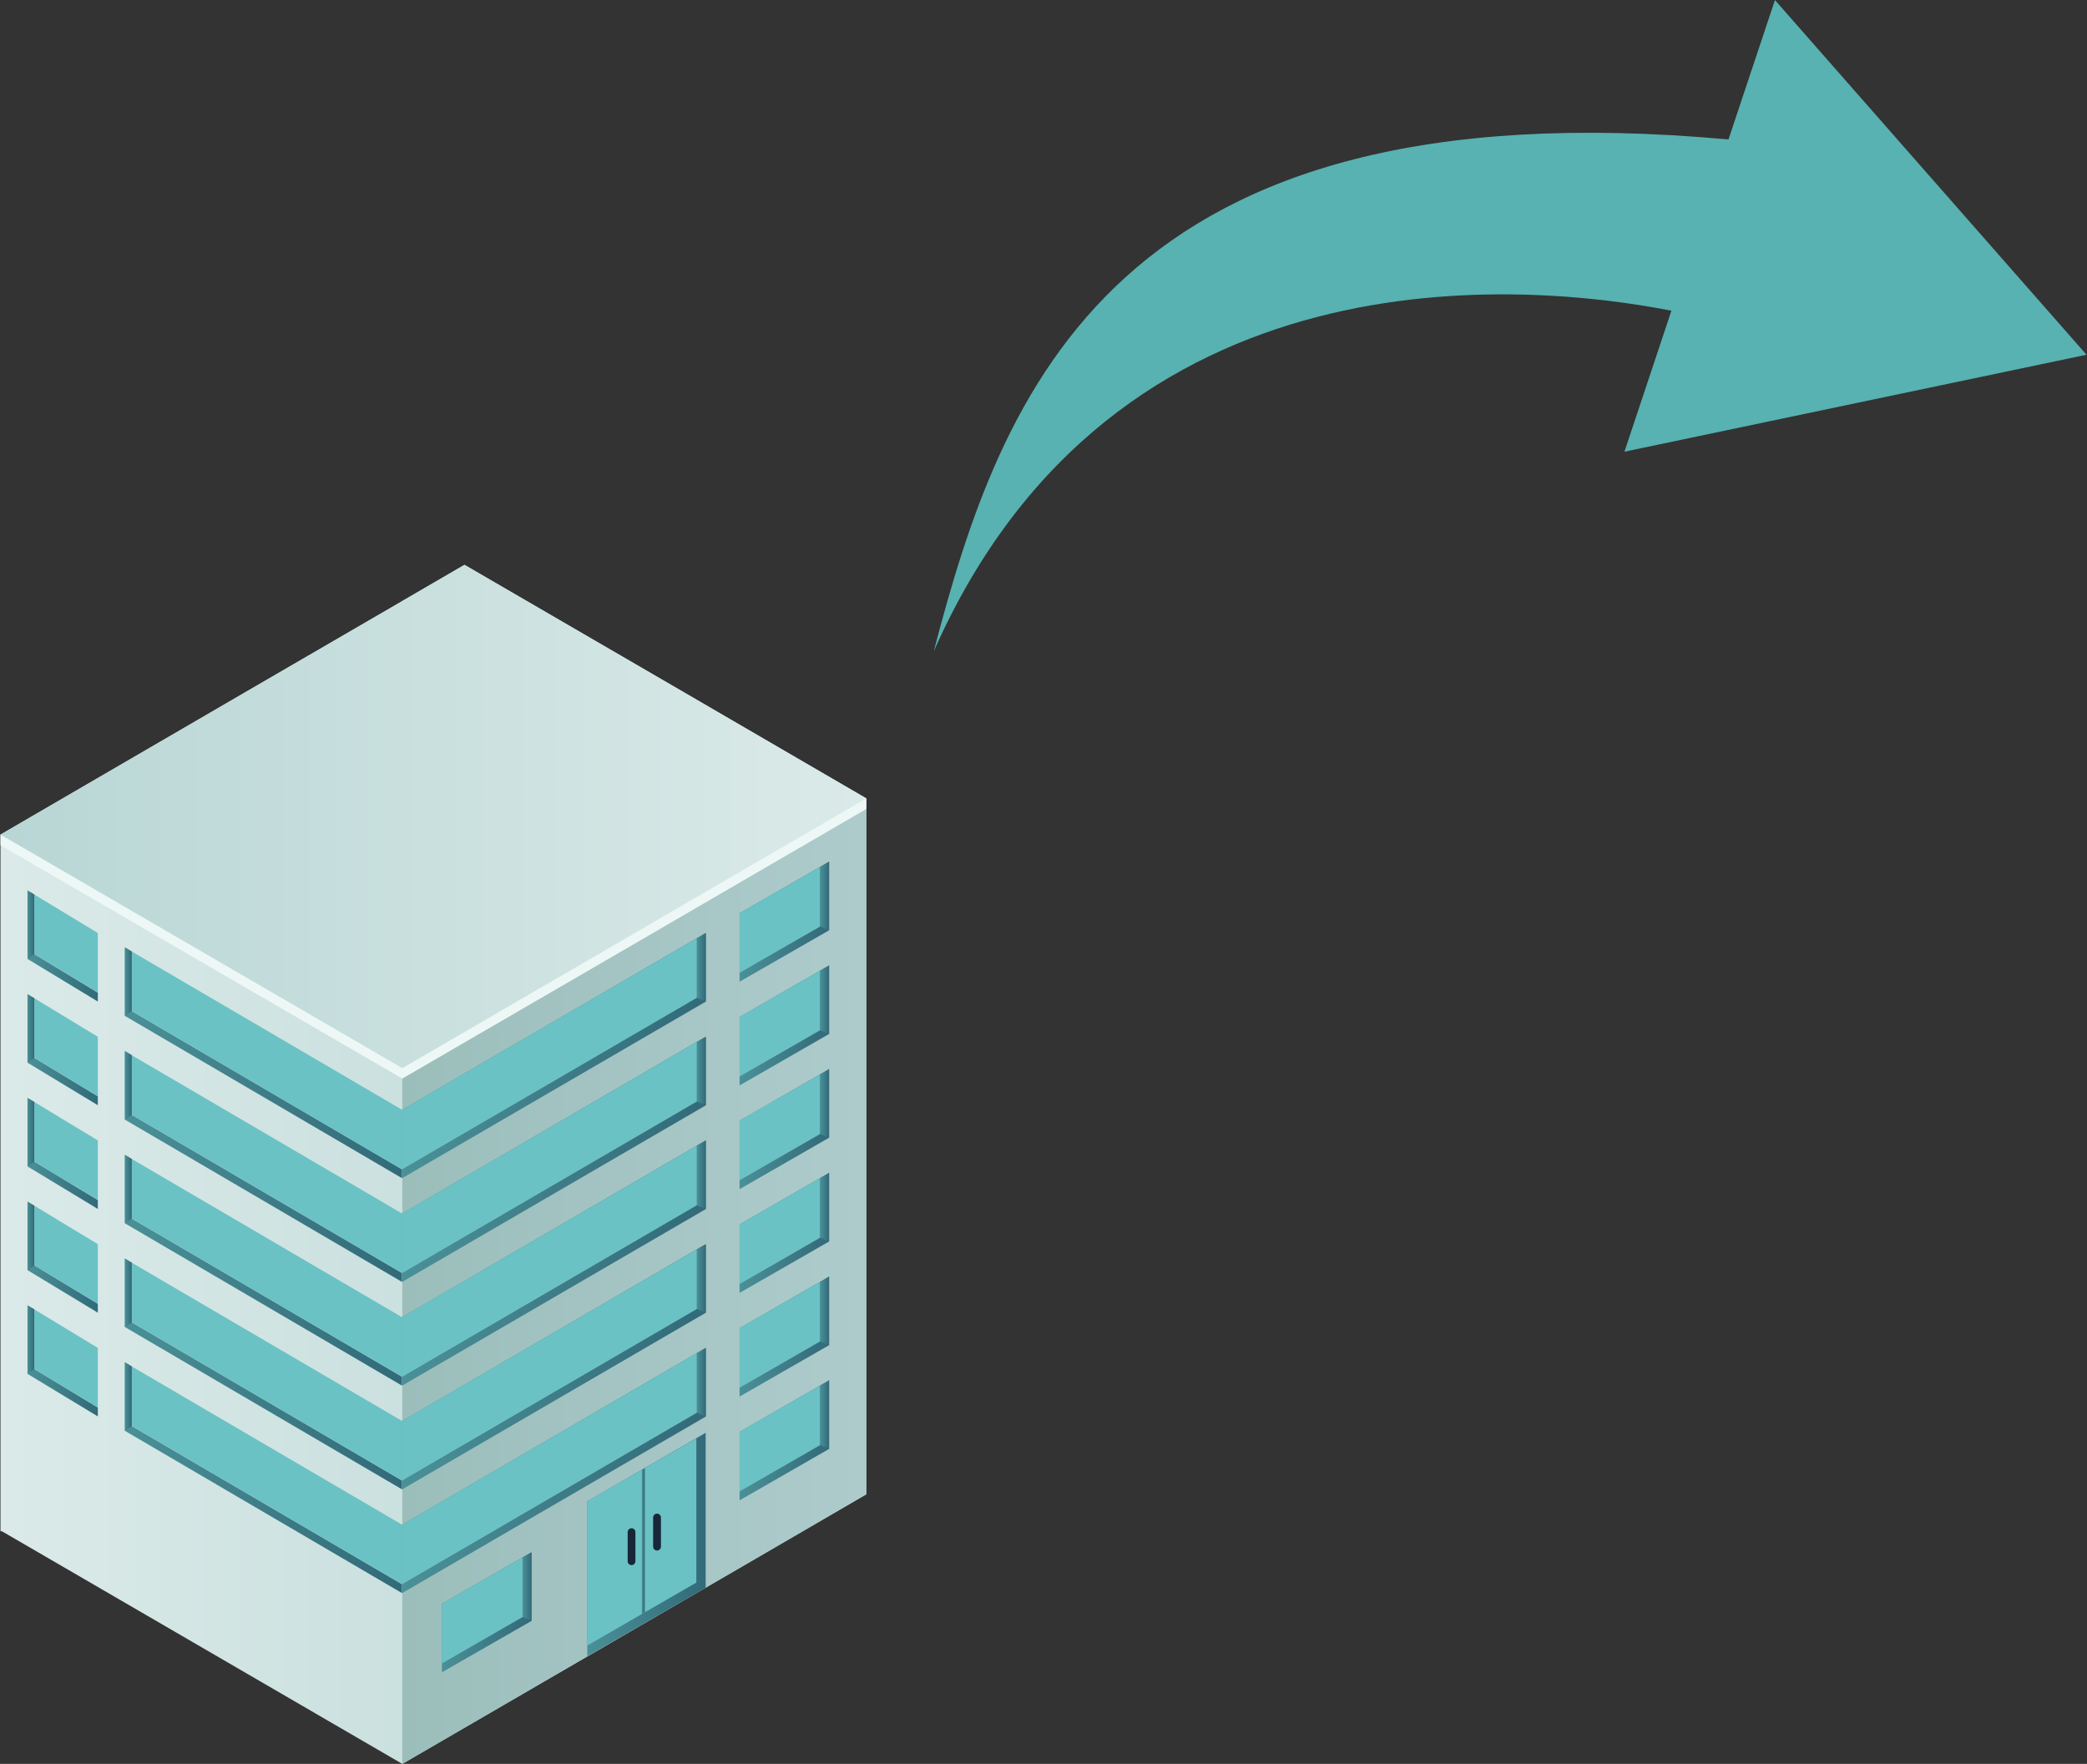 <?xml version="1.0" encoding="UTF-8"?>
<svg id="_レイヤー_1" data-name="レイヤー 1" xmlns="http://www.w3.org/2000/svg" xmlns:xlink="http://www.w3.org/1999/xlink" viewBox="0 0 336 283.97">
  <rect x="0" y="0" width="336" height="283.97" fill="#333333" stroke="none"/>
  <defs>
    <style>
      .cls-1 {
        fill: url(#linear-gradient);
      }

      .cls-2 {
        fill: #edf8f6;
      }

      .cls-3 {
        fill: #172739;
      }

      .cls-4 {
        fill: #6bc2c4;
      }

      .cls-5 {
        fill: #57b2b1;
      }

      .cls-6 {
        fill: url(#linear-gradient-8);
      }

      .cls-7 {
        fill: url(#linear-gradient-9);
      }

      .cls-8 {
        fill: url(#linear-gradient-3);
      }

      .cls-9 {
        fill: url(#linear-gradient-4);
      }

      .cls-10 {
        fill: url(#linear-gradient-2);
      }

      .cls-11 {
        fill: url(#linear-gradient-6);
      }

      .cls-12 {
        fill: url(#linear-gradient-7);
      }

      .cls-13 {
        fill: url(#linear-gradient-5);
      }

      .cls-14 {
        fill: url(#linear-gradient-41);
      }

      .cls-15 {
        fill: url(#linear-gradient-40);
      }

      .cls-16 {
        fill: url(#linear-gradient-43);
      }

      .cls-17 {
        fill: url(#linear-gradient-42);
      }

      .cls-18 {
        fill: url(#linear-gradient-45);
      }

      .cls-19 {
        fill: url(#linear-gradient-46);
      }

      .cls-20 {
        fill: url(#linear-gradient-44);
      }

      .cls-21 {
        fill: url(#linear-gradient-49);
      }

      .cls-22 {
        fill: url(#linear-gradient-47);
      }

      .cls-23 {
        fill: url(#linear-gradient-48);
      }

      .cls-24 {
        fill: url(#linear-gradient-14);
      }

      .cls-25 {
        fill: url(#linear-gradient-18);
      }

      .cls-26 {
        fill: url(#linear-gradient-22);
      }

      .cls-27 {
        fill: url(#linear-gradient-20);
      }

      .cls-28 {
        fill: url(#linear-gradient-21);
      }

      .cls-29 {
        fill: url(#linear-gradient-23);
      }

      .cls-30 {
        fill: url(#linear-gradient-15);
      }

      .cls-31 {
        fill: url(#linear-gradient-19);
      }

      .cls-32 {
        fill: url(#linear-gradient-16);
      }

      .cls-33 {
        fill: url(#linear-gradient-17);
      }

      .cls-34 {
        fill: url(#linear-gradient-13);
      }

      .cls-35 {
        fill: url(#linear-gradient-12);
      }

      .cls-36 {
        fill: url(#linear-gradient-10);
      }

      .cls-37 {
        fill: url(#linear-gradient-11);
      }

      .cls-38 {
        fill: url(#linear-gradient-27);
      }

      .cls-39 {
        fill: url(#linear-gradient-24);
      }

      .cls-40 {
        fill: url(#linear-gradient-26);
      }

      .cls-41 {
        fill: url(#linear-gradient-38);
      }

      .cls-42 {
        fill: url(#linear-gradient-35);
      }

      .cls-43 {
        fill: url(#linear-gradient-37);
      }

      .cls-44 {
        fill: url(#linear-gradient-34);
      }

      .cls-45 {
        fill: url(#linear-gradient-39);
      }

      .cls-46 {
        fill: url(#linear-gradient-36);
      }

      .cls-47 {
        fill: url(#linear-gradient-25);
      }

      .cls-48 {
        fill: url(#linear-gradient-28);
      }

      .cls-49 {
        fill: url(#linear-gradient-29);
      }

      .cls-50 {
        fill: url(#linear-gradient-33);
      }

      .cls-51 {
        fill: url(#linear-gradient-30);
      }

      .cls-52 {
        fill: url(#linear-gradient-32);
      }

      .cls-53 {
        fill: url(#linear-gradient-31);
      }
    </style>
    <linearGradient id="linear-gradient" x1=".08" y1="187.45" x2="139.47" y2="187.45" gradientUnits="userSpaceOnUse">
      <stop offset="0" stop-color="#dbeae8"/>
      <stop offset="1" stop-color="#b8d6d5"/>
    </linearGradient>
    <linearGradient id="linear-gradient-2" x1="64.77" y1="187.45" x2="139.47" y2="187.45" gradientUnits="userSpaceOnUse">
      <stop offset="0" stop-color="#9bbebb"/>
      <stop offset="1" stop-color="#aecbcc"/>
    </linearGradient>
    <linearGradient id="linear-gradient-3" x1=".08" y1="131.45" x2="139.47" y2="131.45" gradientUnits="userSpaceOnUse">
      <stop offset="0" stop-color="#b8d6d5"/>
      <stop offset="1" stop-color="#dbeae8"/>
    </linearGradient>
    <linearGradient id="linear-gradient-4" x1="119.07" y1="231.88" x2="133.48" y2="231.88" gradientUnits="userSpaceOnUse">
      <stop offset="0" stop-color="#4a9097"/>
      <stop offset="1" stop-color="#326a79"/>
    </linearGradient>
    <linearGradient id="linear-gradient-5" x1="132.05" y1="227.74" y2="227.74" xlink:href="#linear-gradient-4"/>
    <linearGradient id="linear-gradient-6" x1="71.15" y1="259.56" x2="85.57" y2="259.56" xlink:href="#linear-gradient-4"/>
    <linearGradient id="linear-gradient-7" x1="84.13" y1="255.43" x2="85.57" y2="255.43" xlink:href="#linear-gradient-4"/>
    <linearGradient id="linear-gradient-8" x1="20.11" y1="237.9" x2="64.73" y2="237.9" xlink:href="#linear-gradient-4"/>
    <linearGradient id="linear-gradient-9" x1="20.11" y1="224.83" x2="21.21" y2="224.83" xlink:href="#linear-gradient-4"/>
    <linearGradient id="linear-gradient-10" x1="4.43" y1="219.09" x2="15.75" y2="219.09" xlink:href="#linear-gradient-4"/>
    <linearGradient id="linear-gradient-11" x1="4.43" y1="215.67" x2="5.53" y2="215.67" xlink:href="#linear-gradient-4"/>
    <linearGradient id="linear-gradient-12" x1="64.73" y1="236.74" x2="113.63" y2="236.74" xlink:href="#linear-gradient-4"/>
    <linearGradient id="linear-gradient-13" x1="112.2" y1="222.52" x2="113.63" y2="222.52" xlink:href="#linear-gradient-4"/>
    <linearGradient id="linear-gradient-14" y1="215.18" y2="215.18" xlink:href="#linear-gradient-4"/>
    <linearGradient id="linear-gradient-15" x1="132.05" y1="211.04" y2="211.04" xlink:href="#linear-gradient-4"/>
    <linearGradient id="linear-gradient-16" x1="20.11" y1="221.2" x2="64.73" y2="221.2" xlink:href="#linear-gradient-4"/>
    <linearGradient id="linear-gradient-17" x1="20.11" y1="208.13" x2="21.21" y2="208.13" xlink:href="#linear-gradient-4"/>
    <linearGradient id="linear-gradient-18" x1="4.43" y1="202.39" x2="15.75" y2="202.39" xlink:href="#linear-gradient-4"/>
    <linearGradient id="linear-gradient-19" x1="4.43" y1="198.97" x2="5.53" y2="198.97" xlink:href="#linear-gradient-4"/>
    <linearGradient id="linear-gradient-20" x1="64.73" y1="220.04" x2="113.63" y2="220.04" xlink:href="#linear-gradient-4"/>
    <linearGradient id="linear-gradient-21" x1="112.2" y1="205.82" x2="113.63" y2="205.82" xlink:href="#linear-gradient-4"/>
    <linearGradient id="linear-gradient-22" y1="198.48" y2="198.48" xlink:href="#linear-gradient-4"/>
    <linearGradient id="linear-gradient-23" x1="132.05" y1="194.34" y2="194.34" xlink:href="#linear-gradient-4"/>
    <linearGradient id="linear-gradient-24" x1="20.11" y1="204.5" x2="64.73" y2="204.5" xlink:href="#linear-gradient-4"/>
    <linearGradient id="linear-gradient-25" x1="20.11" y1="191.44" x2="21.21" y2="191.44" xlink:href="#linear-gradient-4"/>
    <linearGradient id="linear-gradient-26" x1="4.43" y1="185.69" x2="15.75" y2="185.69" xlink:href="#linear-gradient-4"/>
    <linearGradient id="linear-gradient-27" x1="4.43" y1="182.27" x2="5.53" y2="182.27" xlink:href="#linear-gradient-4"/>
    <linearGradient id="linear-gradient-28" x1="64.73" y1="203.34" x2="113.63" y2="203.34" xlink:href="#linear-gradient-4"/>
    <linearGradient id="linear-gradient-29" x1="112.2" y1="189.13" x2="113.63" y2="189.13" xlink:href="#linear-gradient-4"/>
    <linearGradient id="linear-gradient-30" y1="181.78" y2="181.78" xlink:href="#linear-gradient-4"/>
    <linearGradient id="linear-gradient-31" x1="132.05" y1="177.64" y2="177.64" xlink:href="#linear-gradient-4"/>
    <linearGradient id="linear-gradient-32" x1="20.11" y1="187.8" x2="64.73" y2="187.8" xlink:href="#linear-gradient-4"/>
    <linearGradient id="linear-gradient-33" x1="20.11" y1="174.73" x2="21.21" y2="174.73" xlink:href="#linear-gradient-4"/>
    <linearGradient id="linear-gradient-34" x1="4.43" y1="168.99" x2="15.75" y2="168.99" xlink:href="#linear-gradient-4"/>
    <linearGradient id="linear-gradient-35" x1="4.43" y1="165.57" x2="5.53" y2="165.57" xlink:href="#linear-gradient-4"/>
    <linearGradient id="linear-gradient-36" x1="64.73" y1="186.64" x2="113.63" y2="186.64" xlink:href="#linear-gradient-4"/>
    <linearGradient id="linear-gradient-37" x1="112.2" y1="172.43" x2="113.63" y2="172.43" xlink:href="#linear-gradient-4"/>
    <linearGradient id="linear-gradient-38" y1="165.08" y2="165.08" xlink:href="#linear-gradient-4"/>
    <linearGradient id="linear-gradient-39" x1="132.05" y1="160.94" y2="160.94" xlink:href="#linear-gradient-4"/>
    <linearGradient id="linear-gradient-40" x1="20.11" y1="171.1" x2="64.73" y2="171.1" xlink:href="#linear-gradient-4"/>
    <linearGradient id="linear-gradient-41" x1="20.11" y1="158.04" x2="21.21" y2="158.04" xlink:href="#linear-gradient-4"/>
    <linearGradient id="linear-gradient-42" x1="4.43" y1="152.3" x2="15.75" y2="152.3" xlink:href="#linear-gradient-4"/>
    <linearGradient id="linear-gradient-43" x1="4.43" y1="148.87" x2="5.53" y2="148.87" xlink:href="#linear-gradient-4"/>
    <linearGradient id="linear-gradient-44" x1="64.73" y1="169.94" x2="113.63" y2="169.94" xlink:href="#linear-gradient-4"/>
    <linearGradient id="linear-gradient-45" x1="112.2" y1="155.73" x2="113.63" y2="155.73" xlink:href="#linear-gradient-4"/>
    <linearGradient id="linear-gradient-46" y1="148.38" y2="148.38" xlink:href="#linear-gradient-4"/>
    <linearGradient id="linear-gradient-47" x1="132.05" y1="144.24" y2="144.24" xlink:href="#linear-gradient-4"/>
    <linearGradient id="linear-gradient-48" x1="94.55" y1="248.65" x2="113.61" y2="248.65" xlink:href="#linear-gradient-4"/>
    <linearGradient id="linear-gradient-49" x1="103.34" y1="248.09" x2="103.82" y2="248.09" xlink:href="#linear-gradient-4"/>
  </defs>
  <path class="cls-5" d="m285.75,0l50.17,57.11-74.39,15.61,7.56-22.7c-22.92-4.48-89.61-11.11-118.76,54.83,10.9-41.65,28.75-91.44,127.95-82.4l7.48-22.44Z"/>
  <g>
    <polygon class="cls-1" points="139.47 128.54 139.47 240.57 121.04 251.29 64.77 283.97 31.16 264.44 6.34 250.02 .31 246.52 .08 246.52 .08 134.36 38.91 111.78 64.77 96.76 74.78 90.94 110.66 111.78 139.47 128.54"/>
    <polygon class="cls-10" points="139.47 128.54 139.47 240.57 121.04 251.29 64.77 283.97 64.77 96.76 74.78 90.94 110.66 111.78 139.47 128.54"/>
    <polygon class="cls-2" points="139.47 128.54 139.47 130.24 101.89 152.09 64.77 173.64 .08 136.07 .08 134.36 64.77 131.65 69.57 131.46 139.47 128.54"/>
    <polygon class="cls-8" points="139.47 128.54 101.16 150.82 64.77 171.96 28.39 150.82 .08 134.36 38.91 111.78 64.77 96.76 74.78 90.94 110.66 111.78 139.47 128.54"/>
    <g>
      <polygon class="cls-9" points="133.48 222.22 133.48 233.26 119.07 241.54 119.07 230.51 132.05 223.05 133.48 222.22"/>
      <polygon class="cls-4" points="132.05 223.05 132.05 232.64 119.07 240.11 119.07 230.51 132.05 223.05"/>
      <polygon class="cls-13" points="133.48 233.26 132.05 232.64 132.05 223.05 133.48 222.22 133.48 233.26"/>
    </g>
    <g>
      <polygon class="cls-11" points="85.57 249.91 85.57 260.95 71.15 269.22 71.15 258.19 84.13 250.73 85.57 249.91"/>
      <polygon class="cls-4" points="84.13 250.73 84.13 260.33 71.15 267.8 71.15 258.19 84.13 250.73"/>
      <polygon class="cls-12" points="85.57 260.95 84.13 260.33 84.13 250.73 85.57 249.91 85.57 260.95"/>
    </g>
    <g>
      <polygon class="cls-6" points="64.73 255.05 64.73 256.48 20.11 230.35 20.11 219.32 21.21 219.98 21.21 229.58 64.73 255.05"/>
      <polygon class="cls-4" points="64.73 245.46 64.73 255.05 21.21 229.58 21.21 219.98 64.73 245.46"/>
      <polygon class="cls-7" points="20.11 230.35 21.21 229.58 21.21 219.98 20.11 219.32 20.11 230.35"/>
    </g>
    <g>
      <polygon class="cls-36" points="15.75 226.6 15.75 228.03 4.43 221.18 4.43 210.16 5.53 210.8 5.53 220.41 15.75 226.6"/>
      <polygon class="cls-4" points="15.75 217 15.75 226.6 5.53 220.41 5.53 210.8 15.75 217"/>
      <polygon class="cls-37" points="4.43 221.18 5.53 220.41 5.53 210.8 4.43 210.16 4.43 221.18"/>
    </g>
    <g>
      <polygon class="cls-35" points="113.63 217 113.63 228.05 64.73 256.48 64.73 245.46 112.2 217.83 113.63 217"/>
      <polygon class="cls-4" points="112.2 217.83 112.2 227.43 64.73 255.05 64.73 245.46 112.2 217.83"/>
      <polygon class="cls-34" points="113.63 228.05 112.2 227.43 112.2 217.83 113.63 217 113.63 228.05"/>
    </g>
    <g>
      <polygon class="cls-24" points="133.48 205.52 133.48 216.56 119.07 224.83 119.07 213.81 132.05 206.35 133.48 205.52"/>
      <polygon class="cls-4" points="132.05 206.35 132.05 215.95 119.07 223.41 119.07 213.81 132.05 206.35"/>
      <polygon class="cls-30" points="133.48 216.56 132.05 215.95 132.05 206.35 133.48 205.52 133.48 216.56"/>
    </g>
    <g>
      <polygon class="cls-32" points="64.73 238.36 64.73 239.78 20.11 213.64 20.11 202.62 21.21 203.28 21.21 212.88 64.73 238.36"/>
      <polygon class="cls-4" points="64.73 228.76 64.73 238.36 21.21 212.88 21.21 203.28 64.73 228.76"/>
      <polygon class="cls-33" points="20.11 213.64 21.21 212.88 21.21 203.28 20.11 202.62 20.11 213.64"/>
    </g>
    <g>
      <polygon class="cls-25" points="15.75 209.9 15.75 211.33 4.43 204.48 4.43 193.46 5.53 194.11 5.53 203.71 15.75 209.9"/>
      <polygon class="cls-4" points="15.75 200.3 15.75 209.9 5.53 203.71 5.53 194.11 15.75 200.3"/>
      <polygon class="cls-31" points="4.43 204.48 5.53 203.71 5.53 194.11 4.43 193.46 4.43 204.48"/>
    </g>
    <g>
      <polygon class="cls-27" points="113.63 200.3 113.63 211.34 64.73 239.78 64.73 228.76 112.2 201.13 113.63 200.3"/>
      <polygon class="cls-4" points="112.2 201.13 112.2 210.73 64.73 238.36 64.73 228.76 112.2 201.13"/>
      <polygon class="cls-28" points="113.63 211.34 112.2 210.73 112.2 201.13 113.63 200.3 113.63 211.34"/>
    </g>
    <g>
      <polygon class="cls-26" points="133.48 188.82 133.48 199.87 119.07 208.14 119.07 197.11 132.05 189.65 133.48 188.82"/>
      <polygon class="cls-4" points="132.05 189.65 132.05 199.25 119.07 206.72 119.07 197.11 132.05 189.65"/>
      <polygon class="cls-29" points="133.48 199.87 132.05 199.25 132.05 189.65 133.48 188.82 133.48 199.87"/>
    </g>
    <g>
      <polygon class="cls-39" points="64.73 221.65 64.73 223.08 20.11 196.94 20.11 185.93 21.21 186.58 21.21 196.18 64.73 221.65"/>
      <polygon class="cls-4" points="64.73 212.06 64.73 221.65 21.21 196.18 21.21 186.58 64.73 212.06"/>
      <polygon class="cls-47" points="20.11 196.94 21.21 196.18 21.21 186.58 20.11 185.93 20.11 196.94"/>
    </g>
    <g>
      <polygon class="cls-40" points="15.75 193.2 15.75 194.63 4.43 187.78 4.43 176.76 5.53 177.41 5.53 187.01 15.75 193.2"/>
      <polygon class="cls-4" points="15.75 183.6 15.75 193.2 5.53 187.01 5.53 177.41 15.75 183.6"/>
      <polygon class="cls-38" points="4.43 187.78 5.53 187.01 5.53 177.41 4.43 176.76 4.43 187.78"/>
    </g>
    <g>
      <polygon class="cls-48" points="113.63 183.6 113.63 194.65 64.73 223.08 64.73 212.06 112.2 184.43 113.63 183.6"/>
      <polygon class="cls-4" points="112.2 184.43 112.2 194.03 64.73 221.66 64.73 212.06 112.2 184.43"/>
      <polygon class="cls-49" points="113.63 194.65 112.2 194.03 112.2 184.43 113.63 183.6 113.63 194.65"/>
    </g>
    <g>
      <polygon class="cls-51" points="133.48 172.12 133.48 183.16 119.07 191.44 119.07 180.41 132.05 172.95 133.48 172.12"/>
      <polygon class="cls-4" points="132.05 172.95 132.05 182.55 119.07 190.02 119.07 180.41 132.05 172.95"/>
      <polygon class="cls-53" points="133.48 183.16 132.05 182.55 132.05 172.95 133.48 172.12 133.48 183.16"/>
    </g>
    <g>
      <polygon class="cls-52" points="64.73 204.95 64.73 206.38 20.11 180.25 20.11 169.22 21.21 169.88 21.21 179.48 64.73 204.95"/>
      <polygon class="cls-4" points="64.73 195.36 64.73 204.95 21.21 179.48 21.21 169.88 64.73 195.36"/>
      <polygon class="cls-50" points="20.11 180.25 21.21 179.48 21.21 169.88 20.11 169.22 20.11 180.25"/>
    </g>
    <g>
      <polygon class="cls-44" points="15.75 176.5 15.75 177.93 4.43 171.08 4.43 160.06 5.53 160.71 5.53 170.31 15.75 176.5"/>
      <polygon class="cls-4" points="15.75 166.91 15.75 176.5 5.53 170.31 5.53 160.71 15.75 166.91"/>
      <polygon class="cls-42" points="4.43 171.08 5.53 170.31 5.53 160.71 4.43 160.06 4.43 171.08"/>
    </g>
    <g>
      <polygon class="cls-46" points="113.63 166.91 113.63 177.95 64.73 206.38 64.73 195.36 112.2 167.73 113.63 166.91"/>
      <polygon class="cls-4" points="112.2 167.73 112.2 177.33 64.73 204.96 64.73 195.36 112.2 167.73"/>
      <polygon class="cls-43" points="113.63 177.95 112.2 177.33 112.2 167.73 113.63 166.91 113.63 177.95"/>
    </g>
    <g>
      <polygon class="cls-41" points="133.48 155.43 133.48 166.46 119.07 174.74 119.07 163.72 132.05 156.25 133.48 155.43"/>
      <polygon class="cls-4" points="132.05 156.25 132.05 165.85 119.07 173.31 119.07 163.72 132.05 156.25"/>
      <polygon class="cls-45" points="133.48 166.46 132.05 165.85 132.05 156.25 133.48 155.43 133.48 166.46"/>
    </g>
    <g>
      <polygon class="cls-15" points="64.73 188.26 64.73 189.68 20.11 163.55 20.11 152.53 21.21 153.18 21.21 162.78 64.73 188.26"/>
      <polygon class="cls-4" points="64.73 178.66 64.73 188.26 21.21 162.78 21.21 153.18 64.73 178.66"/>
      <polygon class="cls-14" points="20.11 163.55 21.21 162.78 21.21 153.18 20.11 152.53 20.11 163.55"/>
    </g>
    <g>
      <polygon class="cls-17" points="15.75 159.81 15.75 161.24 4.43 154.38 4.43 143.36 5.53 144.01 5.53 153.61 15.75 159.81"/>
      <polygon class="cls-4" points="15.75 150.21 15.75 159.81 5.53 153.61 5.53 144.01 15.75 150.21"/>
      <polygon class="cls-16" points="4.43 154.38 5.53 153.61 5.53 144.01 4.43 143.36 4.43 154.38"/>
    </g>
    <g>
      <polygon class="cls-20" points="113.63 150.21 113.63 161.25 64.73 189.68 64.73 178.66 112.2 151.04 113.63 150.21"/>
      <polygon class="cls-4" points="112.2 151.04 112.2 160.63 64.73 188.26 64.73 178.66 112.2 151.04"/>
      <polygon class="cls-18" points="113.63 161.25 112.2 160.63 112.2 151.04 113.63 150.21 113.63 161.25"/>
    </g>
    <g>
      <polygon class="cls-19" points="133.48 138.72 133.48 149.77 119.07 158.04 119.07 147.01 132.05 139.55 133.48 138.72"/>
      <polygon class="cls-4" points="132.05 139.55 132.05 149.15 119.07 156.61 119.07 147.01 132.05 139.55"/>
      <polygon class="cls-22" points="133.48 149.77 132.05 149.15 132.05 139.55 133.48 138.72 133.48 149.77"/>
    </g>
    <polygon class="cls-23" points="113.61 255.63 113.61 230.67 94.55 241.68 94.55 266.64 113.61 255.63"/>
    <polygon class="cls-4" points="94.55 241.69 94.55 264.92 103.34 259.84 103.82 259.56 112.11 254.78 112.11 231.56 103.82 236.34 103.34 236.62 94.55 241.69"/>
    <polygon class="cls-21" points="103.34 236.62 103.34 259.84 103.82 259.56 103.82 236.34 103.34 236.62"/>
    <path class="cls-3" d="m105.78,249.62c.34,0,.63-.28.63-.62v-4.69c0-.34-.28-.63-.63-.63s-.63.28-.63.63v4.69c0,.34.28.62.63.62Z"/>
    <path class="cls-3" d="m101.68,251.97c.34,0,.62-.28.62-.63v-4.68c0-.35-.28-.63-.62-.63s-.63.28-.63.63v4.68c0,.35.28.63.63.63Z"/>
  </g>
</svg>